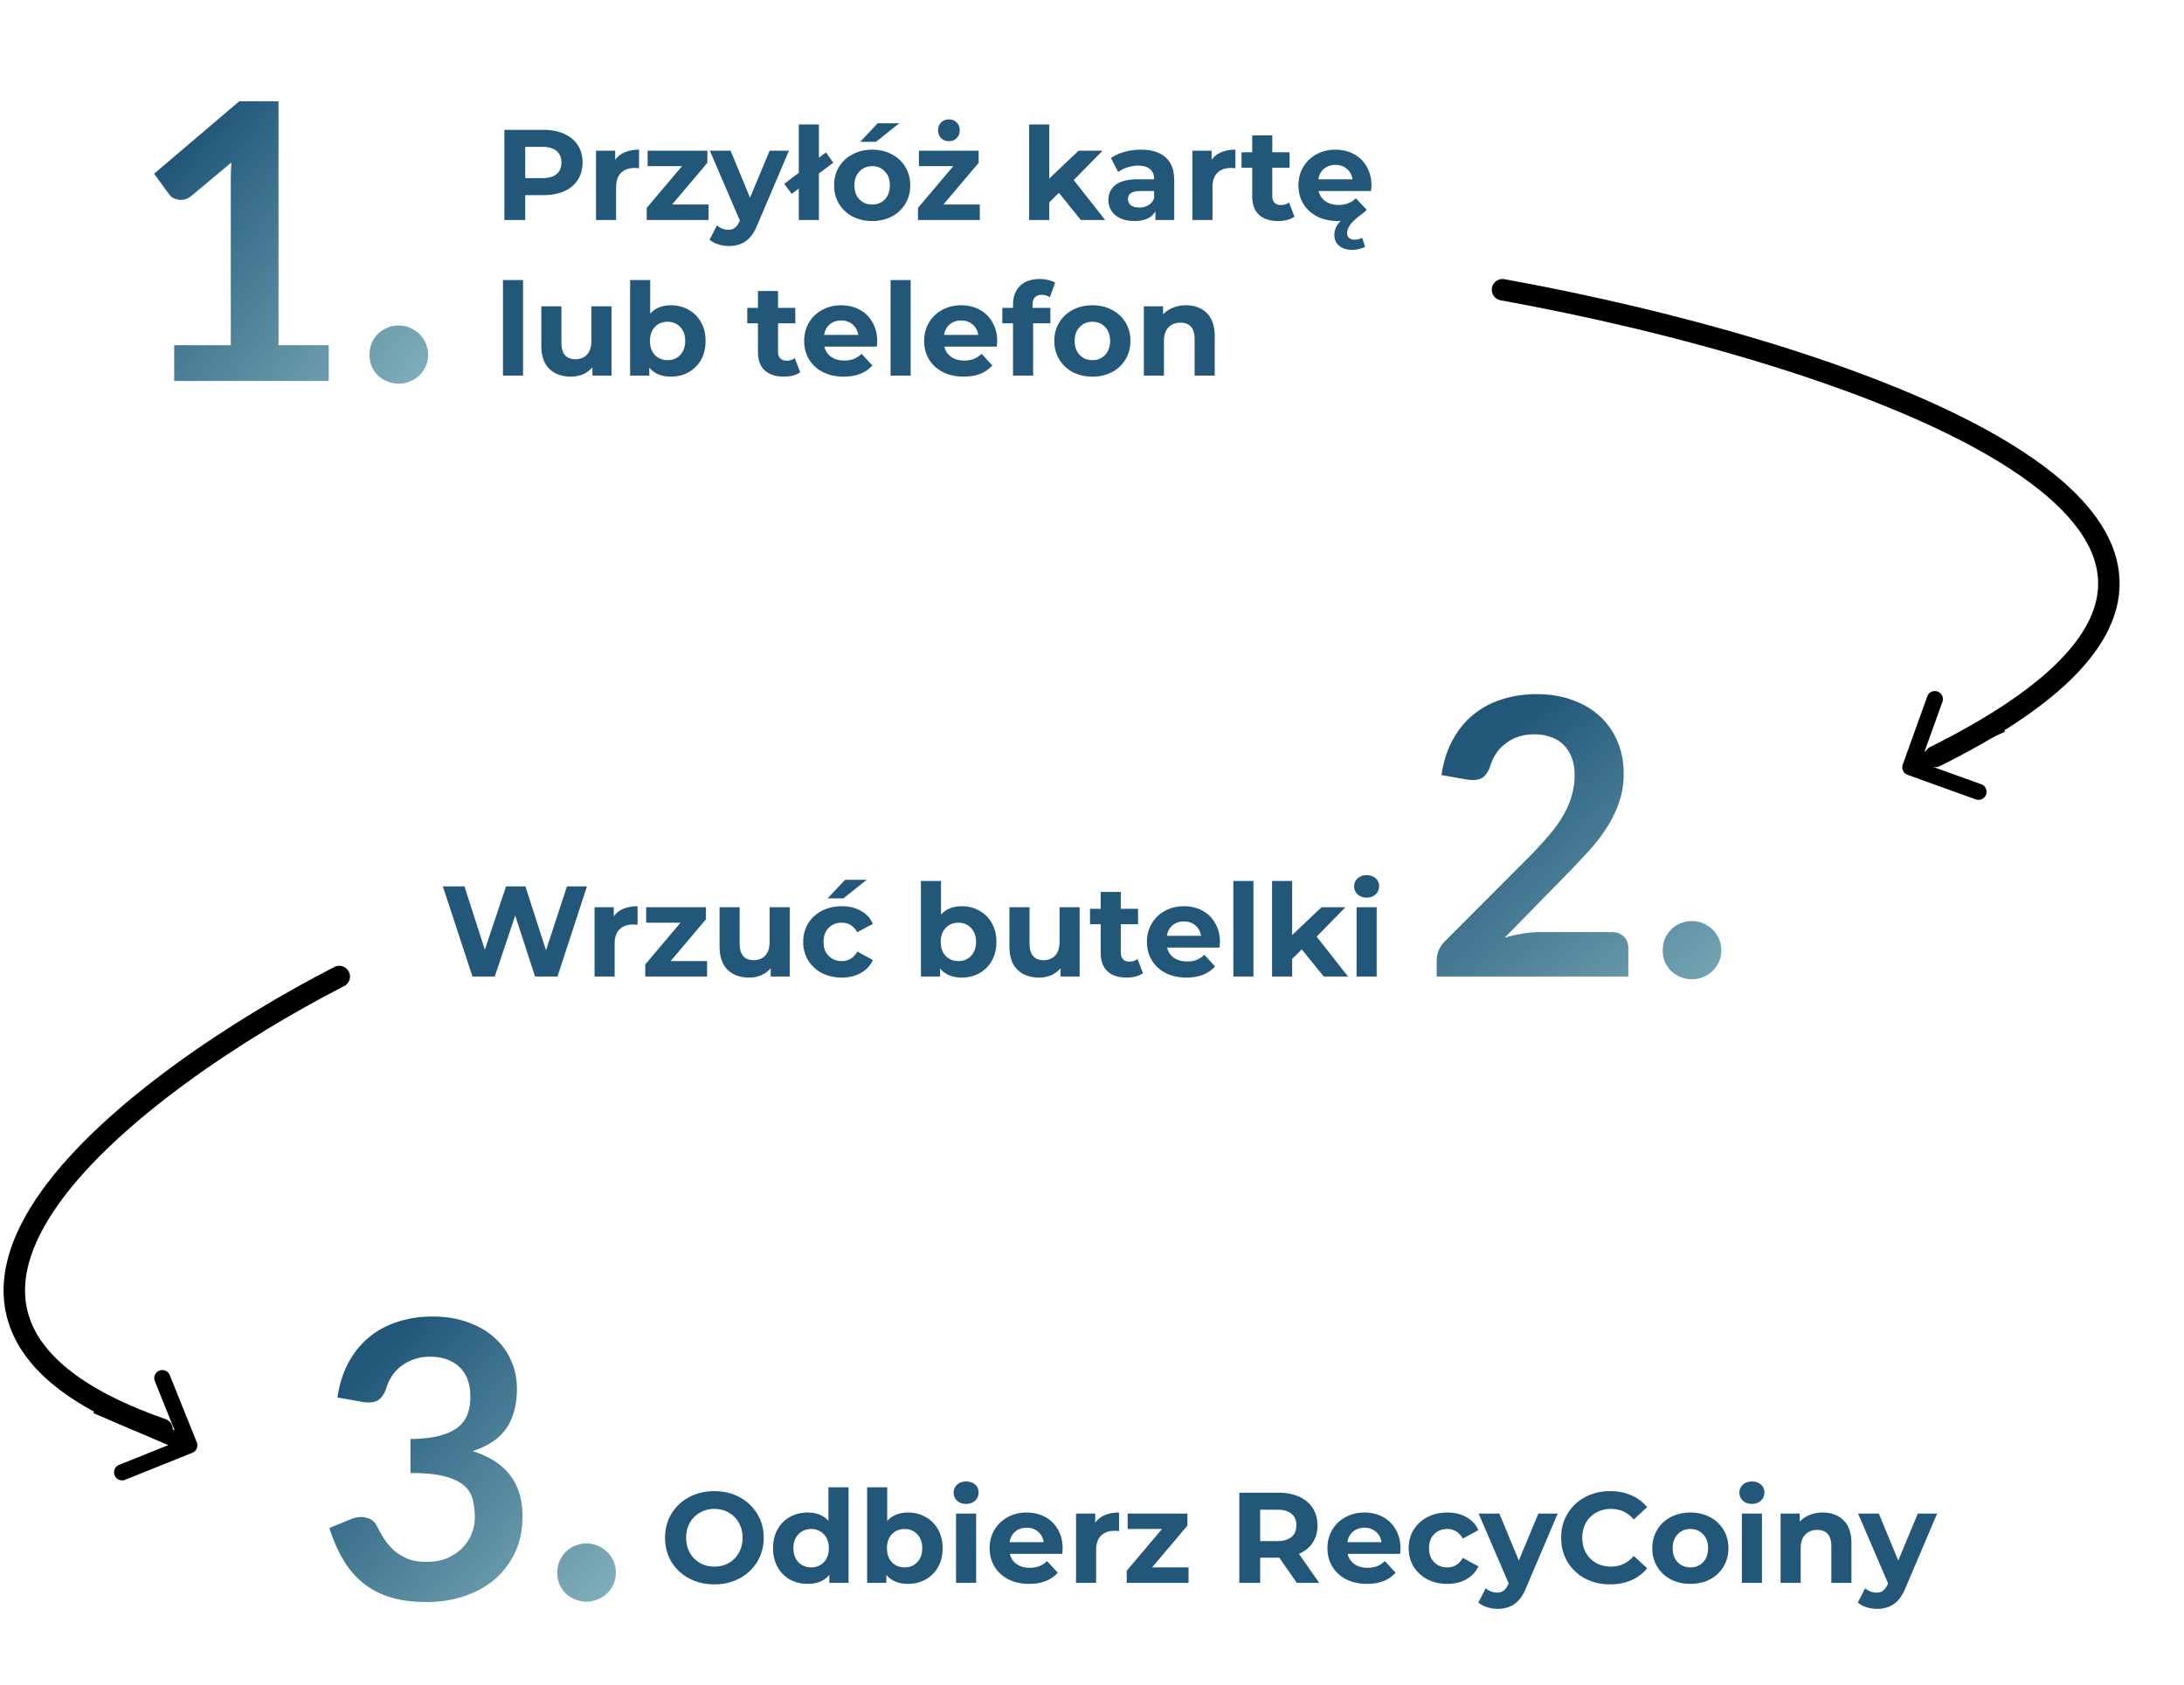 <svg xmlns="http://www.w3.org/2000/svg" width="407" height="314" fill="none" viewBox="0 0 407 314">
  <path fill="url(#paint0_linear)" d="M61.26 64.34V71h-28.8v-6.66h10.548V33.992c0-1.2.036-2.436.108-3.708l-7.488 6.264c-.432.336-.864.552-1.296.648a3.293 3.293 0 01-1.188 0 3.133 3.133 0 01-.972-.36c-.288-.192-.504-.396-.648-.612l-2.808-3.852 15.876-13.5H51.9V64.34h9.36zm7.602 1.764c0-.744.132-1.452.396-2.124a5.448 5.448 0 011.152-1.728 5.448 5.448 0 011.728-1.152 5.425 5.425 0 012.16-.432 5.17 5.17 0 012.124.432 5.448 5.448 0 011.728 1.152c.504.48.9 1.056 1.188 1.728.288.672.432 1.38.432 2.124 0 .768-.144 1.488-.432 2.16a5.264 5.264 0 01-1.188 1.692 4.99 4.99 0 01-1.728 1.116 5.17 5.17 0 01-2.124.432 5.425 5.425 0 01-2.16-.432 4.99 4.99 0 01-1.728-1.116 5.562 5.562 0 01-1.152-1.692 5.854 5.854 0 01-.396-2.16z"/>
  <path fill="url(#paint1_linear)" d="M300.316 173.72c.96 0 1.716.276 2.268.828.576.528.864 1.236.864 2.124V182h-35.712v-2.952c0-.6.12-1.224.36-1.872a5.008 5.008 0 011.224-1.8l15.804-15.84a69.16 69.16 0 003.528-3.852c1.056-1.224 1.932-2.436 2.628-3.636a16.56 16.56 0 001.584-3.636c.384-1.248.576-2.556.576-3.924 0-1.248-.18-2.34-.54-3.276-.36-.96-.876-1.764-1.548-2.412-.648-.648-1.44-1.128-2.376-1.44-.912-.336-1.944-.504-3.096-.504-1.056 0-2.04.156-2.952.468a7.52 7.52 0 00-2.376 1.26 7.688 7.688 0 00-1.764 1.872c-.48.72-.84 1.512-1.08 2.376-.408 1.104-.936 1.836-1.584 2.196-.648.36-1.584.444-2.808.252l-4.68-.828c.36-2.496 1.056-4.68 2.088-6.552 1.032-1.896 2.316-3.468 3.852-4.716 1.56-1.272 3.336-2.22 5.328-2.844 2.016-.648 4.176-.972 6.48-.972 2.4 0 4.596.36 6.588 1.08 1.992.696 3.696 1.692 5.112 2.988s2.52 2.856 3.312 4.68c.792 1.824 1.188 3.852 1.188 6.084 0 1.92-.288 3.696-.864 5.328a21.048 21.048 0 01-2.268 4.68 30.437 30.437 0 01-3.312 4.32 207.93 207.93 0 01-3.996 4.248l-11.736 11.988a24.787 24.787 0 013.348-.756 19.127 19.127 0 013.204-.288h13.356zm9.546 3.384c0-.744.132-1.452.396-2.124a5.448 5.448 0 011.152-1.728 5.448 5.448 0 011.728-1.152 5.425 5.425 0 012.16-.432 5.17 5.17 0 012.124.432 5.448 5.448 0 011.728 1.152c.504.48.9 1.056 1.188 1.728.288.672.432 1.38.432 2.124 0 .768-.144 1.488-.432 2.16a5.264 5.264 0 01-1.188 1.692 4.99 4.99 0 01-1.728 1.116 5.17 5.17 0 01-2.124.432 5.425 5.425 0 01-2.16-.432 4.99 4.99 0 01-1.728-1.116 5.562 5.562 0 01-1.152-1.692 5.854 5.854 0 01-.396-2.16z"/>
  <path fill="url(#paint2_linear)" d="M62.888 260.452c.36-2.496 1.056-4.68 2.088-6.552 1.032-1.896 2.316-3.468 3.852-4.716 1.56-1.272 3.336-2.22 5.328-2.844 2.016-.648 4.176-.972 6.48-.972 2.4 0 4.56.348 6.48 1.044 1.944.672 3.6 1.62 4.968 2.844a12.081 12.081 0 013.132 4.248c.744 1.632 1.116 3.396 1.116 5.292 0 1.656-.192 3.12-.576 4.392-.36 1.248-.888 2.34-1.584 3.276a9.462 9.462 0 01-2.592 2.376c-1.032.648-2.196 1.188-3.492 1.62 3.12.984 5.448 2.484 6.984 4.5 1.536 2.016 2.304 4.548 2.304 7.596 0 2.592-.48 4.884-1.44 6.876s-2.256 3.672-3.888 5.04c-1.632 1.344-3.528 2.364-5.688 3.06-2.136.696-4.404 1.044-6.804 1.044-2.616 0-4.896-.3-6.84-.9-1.944-.6-3.636-1.488-5.076-2.664-1.44-1.176-2.664-2.616-3.672-4.32-1.008-1.704-1.872-3.672-2.592-5.904l3.924-1.62c1.032-.432 1.992-.54 2.88-.324.912.192 1.572.672 1.98 1.44.432.84.9 1.668 1.404 2.484a10.928 10.928 0 001.872 2.196c.72.624 1.56 1.14 2.52 1.548.984.384 2.148.576 3.492.576 1.512 0 2.832-.24 3.96-.72 1.128-.504 2.064-1.152 2.808-1.944.768-.792 1.332-1.668 1.692-2.628a8.069 8.069 0 00.576-2.952c0-1.248-.132-2.376-.396-3.384-.264-1.032-.816-1.908-1.656-2.628-.84-.72-2.052-1.284-3.636-1.692-1.56-.408-3.66-.612-6.3-.612v-6.336c2.184-.024 3.996-.228 5.436-.612s2.58-.912 3.42-1.584c.864-.696 1.464-1.524 1.8-2.484.336-.96.504-2.016.504-3.168 0-2.448-.684-4.308-2.052-5.58-1.368-1.272-3.192-1.908-5.472-1.908-1.056 0-2.028.156-2.916.468a7.975 7.975 0 00-2.412 1.26 7.688 7.688 0 00-1.764 1.872c-.48.72-.84 1.512-1.08 2.376-.408 1.104-.948 1.836-1.62 2.196-.648.36-1.572.444-2.772.252l-4.68-.828zm40.974 32.652c0-.744.132-1.452.396-2.124a5.448 5.448 0 011.152-1.728 5.448 5.448 0 011.728-1.152 5.425 5.425 0 012.16-.432 5.17 5.17 0 012.124.432 5.448 5.448 0 011.728 1.152c.504.48.9 1.056 1.188 1.728.288.672.432 1.38.432 2.124 0 .768-.144 1.488-.432 2.16a5.264 5.264 0 01-1.188 1.692 4.99 4.99 0 01-1.728 1.116 5.17 5.17 0 01-2.124.432 5.425 5.425 0 01-2.16-.432 4.99 4.99 0 01-1.728-1.116 5.562 5.562 0 01-1.152-1.692 5.854 5.854 0 01-.396-2.16z"/>
  <path fill="#000" d="M354.589 142.492a1.499 1.499 0 00.903 1.919l12.702 4.573a1.5 1.5 0 101.016-2.823l-11.291-4.064 4.065-11.291a1.5 1.5 0 10-2.823-1.016l-4.572 12.702zm17.772-8.849l-17 8 1.278 2.714 17-8-1.278-2.714z"/>
  <path fill="url(#paint3_radial)" d="M101.264 24.2c1.488 0 2.776.248 3.864.744 1.104.496 1.952 1.2 2.544 2.112.592.912.888 1.992.888 3.24 0 1.232-.296 2.312-.888 3.24-.592.912-1.44 1.616-2.544 2.112-1.088.48-2.376.72-3.864.72H97.88V41h-3.888V24.2h7.272zm-.216 9c1.168 0 2.056-.248 2.664-.744.608-.512.912-1.232.912-2.16 0-.944-.304-1.664-.912-2.16-.608-.512-1.496-.768-2.664-.768H97.88V33.2h3.168zm13.6-3.408c.448-.624 1.048-1.096 1.8-1.416.768-.32 1.648-.48 2.64-.48v3.456a13.512 13.512 0 00-.84-.048c-1.072 0-1.912.304-2.52.912-.608.592-.912 1.488-.912 2.688V41h-3.744V28.088h3.576v1.704zm17.392 8.328V41h-11.52v-2.256l6.576-7.776h-6.408v-2.88h11.136v2.256l-6.576 7.776h6.792zm14.981-10.032l-5.832 13.704c-.592 1.488-1.328 2.536-2.208 3.144-.864.608-1.912.912-3.144.912a6.555 6.555 0 01-1.992-.312c-.656-.208-1.192-.496-1.608-.864l1.368-2.664c.288.256.616.456.984.6a3.2 3.2 0 001.128.216c.512 0 .928-.128 1.248-.384.32-.24.608-.648.864-1.224l.048-.12-5.592-13.008h3.864l3.624 8.76 3.648-8.76h3.6zm1.839-4.896h3.744V41h-3.744V23.192zm-2.712 11.064l7.776-5.856 1.368 1.92-7.752 5.808-1.392-1.872zm16.396 6.936c-1.36 0-2.584-.28-3.672-.84a6.439 6.439 0 01-2.52-2.376c-.608-1.008-.912-2.152-.912-3.432 0-1.28.304-2.424.912-3.432a6.27 6.27 0 012.52-2.352c1.088-.576 2.312-.864 3.672-.864 1.36 0 2.576.288 3.648.864a6.27 6.27 0 012.52 2.352c.608 1.008.912 2.152.912 3.432 0 1.28-.304 2.424-.912 3.432a6.439 6.439 0 01-2.52 2.376c-1.072.56-2.288.84-3.648.84zm0-3.072c.96 0 1.744-.32 2.352-.96.624-.656.936-1.528.936-2.616s-.312-1.952-.936-2.592c-.608-.656-1.392-.984-2.352-.984s-1.752.328-2.376.984c-.624.64-.936 1.504-.936 2.592s.312 1.96.936 2.616c.624.64 1.416.96 2.376.96zm1.008-15.144h4.032l-4.344 3.456h-2.928l3.24-3.456zm19.042 15.144V41h-11.52v-2.256l6.576-7.776h-6.408v-2.88h11.136v2.256l-6.576 7.776h6.792zm-5.76-11.808c-.592 0-1.08-.192-1.464-.576-.368-.384-.552-.872-.552-1.464 0-.576.184-1.056.552-1.44.384-.384.872-.576 1.464-.576s1.072.192 1.44.576c.384.384.576.864.576 1.44 0 .592-.192 1.08-.576 1.464-.368.384-.848.576-1.44.576zm20.501 9.624l-1.8 1.776V41h-3.744V23.192h3.744v10.08l5.472-5.184h4.464l-5.376 5.472 5.856 7.44h-4.536l-4.08-5.064zm15.273-8.04c2 0 3.536.48 4.608 1.44 1.072.944 1.608 2.376 1.608 4.296V41h-3.504v-1.608c-.704 1.2-2.016 1.8-3.936 1.8-.992 0-1.856-.168-2.592-.504-.72-.336-1.272-.8-1.656-1.392-.384-.592-.576-1.264-.576-2.016 0-1.2.448-2.144 1.344-2.832.912-.688 2.312-1.032 4.2-1.032h2.976c0-.816-.248-1.44-.744-1.872-.496-.448-1.24-.672-2.232-.672-.688 0-1.368.112-2.04.336-.656.208-1.216.496-1.68.864l-1.344-2.616c.704-.496 1.544-.88 2.52-1.152a11.474 11.474 0 013.048-.408zm-.288 10.776c.64 0 1.208-.144 1.704-.432a2.486 2.486 0 001.056-1.32V35.6h-2.568c-1.536 0-2.304.504-2.304 1.512 0 .48.184.864.552 1.152.384.272.904.408 1.56.408zm13.468-8.88c.448-.624 1.048-1.096 1.8-1.416.768-.32 1.648-.48 2.64-.48v3.456a13.512 13.512 0 00-.84-.048c-1.072 0-1.912.304-2.52.912-.608.592-.912 1.488-.912 2.688V41h-3.744V28.088h3.576v1.704zm15.44 10.584c-.368.272-.824.48-1.368.624a7.111 7.111 0 01-1.68.192c-1.536 0-2.728-.392-3.576-1.176-.832-.784-1.248-1.936-1.248-3.456v-5.304h-1.992v-2.88h1.992v-3.144h3.744v3.144h3.216v2.88H237.1v5.256c0 .544.136.968.408 1.272.288.288.688.432 1.2.432.592 0 1.096-.16 1.512-.48l1.008 2.64zm14.351-5.784c0 .048-.024.384-.072 1.008h-9.768c.176.8.592 1.432 1.248 1.896.656.464 1.472.696 2.448.696.672 0 1.264-.096 1.776-.288a4.46 4.46 0 001.464-.96l2.016 2.16c-.32.336-.648.624-.984.864-1.008.736-1.704 1.376-2.088 1.92-.384.544-.576 1.064-.576 1.56 0 .384.12.68.36.888.256.224.6.336 1.032.336.512 0 .984-.12 1.416-.36l.552 1.704a4.42 4.42 0 01-1.128.384 5.146 5.146 0 01-1.296.168c-1.024 0-1.832-.256-2.424-.768-.592-.496-.888-1.168-.888-2.016 0-.448.096-.904.288-1.368.208-.448.504-.864.888-1.248-.112.016-.28.024-.504.024-1.456 0-2.744-.28-3.864-.84-1.12-.576-1.984-1.368-2.592-2.376-.608-1.008-.912-2.152-.912-3.432 0-1.264.296-2.4.888-3.408a6.3 6.3 0 012.472-2.376c1.056-.576 2.232-.864 3.528-.864 1.264 0 2.408.272 3.432.816a5.857 5.857 0 012.4 2.352c.592 1.008.888 2.184.888 3.528zm-6.696-3.864c-.848 0-1.56.24-2.136.72-.576.48-.928 1.136-1.056 1.968h6.36c-.128-.816-.48-1.464-1.056-1.944-.576-.496-1.28-.744-2.112-.744zM93.728 52.192h3.744V70h-3.744V52.192zm20.227 4.896V70h-3.552v-1.536a5.096 5.096 0 01-1.776 1.296 5.722 5.722 0 01-2.232.432c-1.696 0-3.04-.488-4.032-1.464s-1.488-2.424-1.488-4.344v-7.296h3.744v6.744c0 2.08.872 3.12 2.616 3.12.896 0 1.616-.288 2.16-.864.544-.592.816-1.464.816-2.616v-6.384h3.744zm11.1-.192c1.2 0 2.288.28 3.264.84a5.821 5.821 0 012.328 2.328c.56.992.84 2.152.84 3.48 0 1.328-.28 2.496-.84 3.504a6.028 6.028 0 01-2.328 2.328c-.976.544-2.064.816-3.264.816-1.776 0-3.128-.56-4.056-1.68V70h-3.576V52.192h3.744v6.264c.944-1.04 2.24-1.56 3.888-1.56zm-.648 10.224c.96 0 1.744-.32 2.352-.96.624-.656.936-1.528.936-2.616s-.312-1.952-.936-2.592c-.608-.656-1.392-.984-2.352-.984s-1.752.328-2.376.984c-.608.64-.912 1.504-.912 2.592s.304 1.96.912 2.616c.624.64 1.416.96 2.376.96zm24.712 2.256c-.368.272-.824.48-1.368.624a7.111 7.111 0 01-1.68.192c-1.536 0-2.728-.392-3.576-1.176-.832-.784-1.248-1.936-1.248-3.456v-5.304h-1.992v-2.88h1.992v-3.144h3.744v3.144h3.216v2.88h-3.216v5.256c0 .544.136.968.407 1.272.289.288.689.432 1.201.432.592 0 1.096-.16 1.512-.48l1.008 2.64zm14.351-5.784c0 .048-.024.384-.072 1.008h-9.768c.176.8.592 1.432 1.248 1.896.656.464 1.472.696 2.448.696.672 0 1.264-.096 1.776-.288a4.46 4.46 0 001.464-.96l1.992 2.16c-1.216 1.392-2.992 2.088-5.328 2.088-1.456 0-2.744-.28-3.864-.84-1.12-.576-1.984-1.368-2.592-2.376-.608-1.008-.912-2.152-.912-3.432 0-1.264.296-2.4.888-3.408a6.3 6.3 0 012.472-2.376c1.056-.576 2.232-.864 3.528-.864 1.264 0 2.408.272 3.432.816a5.857 5.857 0 012.4 2.352c.592 1.008.888 2.184.888 3.528zm-6.696-3.864c-.848 0-1.56.24-2.136.72-.576.48-.928 1.136-1.056 1.968h6.36c-.128-.816-.48-1.464-1.056-1.944-.576-.496-1.28-.744-2.112-.744zm9.188-7.536h3.744V70h-3.744V52.192zm19.867 11.4c0 .048-.024.384-.072 1.008h-9.768c.176.8.592 1.432 1.248 1.896.656.464 1.472.696 2.448.696.672 0 1.264-.096 1.776-.288a4.46 4.46 0 001.464-.96l1.992 2.16c-1.216 1.392-2.992 2.088-5.328 2.088-1.456 0-2.744-.28-3.864-.84-1.12-.576-1.984-1.368-2.592-2.376-.608-1.008-.912-2.152-.912-3.432 0-1.264.296-2.4.888-3.408a6.3 6.3 0 012.472-2.376c1.056-.576 2.232-.864 3.528-.864 1.264 0 2.408.272 3.432.816a5.857 5.857 0 012.4 2.352c.592 1.008.888 2.184.888 3.528zm-6.696-3.864c-.848 0-1.56.24-2.136.72-.576.48-.928 1.136-1.056 1.968h6.36c-.128-.816-.48-1.464-1.056-1.944-.576-.496-1.28-.744-2.112-.744zm13.293-2.352h3.312v2.88h-3.216V70h-3.744v-9.744h-1.992v-2.88h1.992V56.8c0-1.472.432-2.64 1.296-3.504.88-.864 2.112-1.296 3.696-1.296.56 0 1.088.064 1.584.192.512.112.936.28 1.272.504l-.984 2.712c-.432-.304-.936-.456-1.512-.456-1.136 0-1.704.624-1.704 1.872v.552zm11.157 12.816c-1.36 0-2.584-.28-3.672-.84a6.439 6.439 0 01-2.52-2.376c-.608-1.008-.912-2.152-.912-3.432 0-1.28.304-2.424.912-3.432a6.27 6.27 0 012.52-2.352c1.088-.576 2.312-.864 3.672-.864 1.36 0 2.576.288 3.648.864a6.27 6.27 0 012.52 2.352c.608 1.008.912 2.152.912 3.432 0 1.28-.304 2.424-.912 3.432a6.439 6.439 0 01-2.52 2.376c-1.072.56-2.288.84-3.648.84zm0-3.072c.96 0 1.744-.32 2.352-.96.624-.656.936-1.528.936-2.616s-.312-1.952-.936-2.592c-.608-.656-1.392-.984-2.352-.984s-1.752.328-2.376.984c-.624.64-.936 1.504-.936 2.592s.312 1.96.936 2.616c.624.64 1.416.96 2.376.96zm17.431-10.224c1.6 0 2.888.48 3.864 1.44.992.96 1.488 2.384 1.488 4.272V70h-3.744v-6.816c0-1.024-.224-1.784-.672-2.28-.448-.512-1.096-.768-1.944-.768-.944 0-1.696.296-2.256.888-.56.576-.84 1.44-.84 2.592V70h-3.744V57.088h3.576V58.6a4.847 4.847 0 011.848-1.248c.736-.304 1.544-.456 2.424-.456z"/>
  <path fill="#22577A" d="M109.384 165.2l-5.496 16.8h-4.176l-3.696-11.376L92.2 182h-4.152l-5.52-16.8h4.032l3.792 11.808 3.96-11.808h3.6l3.84 11.904 3.912-11.904h3.72zm4.99 5.592c.448-.624 1.048-1.096 1.8-1.416.768-.32 1.648-.48 2.64-.48v3.456a13.512 13.512 0 00-.84-.048c-1.072 0-1.912.304-2.52.912-.608.592-.912 1.488-.912 2.688V182h-3.744v-12.912h3.576v1.704zm17.392 8.328V182h-11.52v-2.256l6.576-7.776h-6.408v-2.88h11.136v2.256l-6.576 7.776h6.792zm15.408-10.032V182h-3.552v-1.536a5.096 5.096 0 01-1.776 1.296 5.722 5.722 0 01-2.232.432c-1.696 0-3.04-.488-4.032-1.464s-1.488-2.424-1.488-4.344v-7.296h3.744v6.744c0 2.08.872 3.12 2.616 3.12.896 0 1.616-.288 2.16-.864.544-.592.816-1.464.816-2.616v-6.384h3.744zm9.708 13.104c-1.376 0-2.616-.28-3.72-.84-1.088-.576-1.944-1.368-2.568-2.376-.608-1.008-.912-2.152-.912-3.432 0-1.28.304-2.424.912-3.432a6.4 6.4 0 012.568-2.352c1.104-.576 2.344-.864 3.72-.864 1.36 0 2.544.288 3.552.864a4.98 4.98 0 012.232 2.424l-2.904 1.56c-.672-1.184-1.64-1.776-2.904-1.776-.976 0-1.784.32-2.424.96-.64.64-.96 1.512-.96 2.616s.32 1.976.96 2.616c.64.64 1.448.96 2.424.96 1.28 0 2.248-.592 2.904-1.776l2.904 1.584c-.464 1.024-1.208 1.824-2.232 2.4-1.008.576-2.192.864-3.552.864zm.6-18.216h4.032l-4.344 3.456h-2.928l3.24-3.456zm21.769 4.92c1.2 0 2.288.28 3.264.84a5.821 5.821 0 012.328 2.328c.56.992.84 2.152.84 3.48 0 1.328-.28 2.496-.84 3.504a6.028 6.028 0 01-2.328 2.328c-.976.544-2.064.816-3.264.816-1.776 0-3.128-.56-4.056-1.68V182h-3.576v-17.808h3.744v6.264c.944-1.04 2.24-1.56 3.888-1.56zm-.648 10.224c.96 0 1.744-.32 2.352-.96.624-.656.936-1.528.936-2.616s-.312-1.952-.936-2.592c-.608-.656-1.392-.984-2.352-.984s-1.752.328-2.376.984c-.608.64-.912 1.504-.912 2.592s.304 1.96.912 2.616c.624.64 1.416.96 2.376.96zm22.594-10.032V182h-3.552v-1.536a5.096 5.096 0 01-1.776 1.296 5.722 5.722 0 01-2.232.432c-1.696 0-3.04-.488-4.032-1.464s-1.488-2.424-1.488-4.344v-7.296h3.744v6.744c0 2.08.872 3.12 2.616 3.12.896 0 1.616-.288 2.16-.864.544-.592.816-1.464.816-2.616v-6.384h3.744zm11.797 12.288c-.368.272-.824.48-1.368.624a7.111 7.111 0 01-1.68.192c-1.536 0-2.728-.392-3.576-1.176-.832-.784-1.248-1.936-1.248-3.456v-5.304h-1.992v-2.88h1.992v-3.144h3.744v3.144h3.216v2.88h-3.216v5.256c0 .544.136.968.407 1.272.289.288.689.432 1.201.432.592 0 1.096-.16 1.512-.48l1.008 2.64zm14.351-5.784c0 .048-.024.384-.072 1.008h-9.768c.176.8.592 1.432 1.248 1.896.656.464 1.472.696 2.448.696.672 0 1.264-.096 1.776-.288a4.46 4.46 0 001.464-.96l1.992 2.16c-1.216 1.392-2.992 2.088-5.328 2.088-1.456 0-2.744-.28-3.864-.84-1.12-.576-1.984-1.368-2.592-2.376-.608-1.008-.912-2.152-.912-3.432 0-1.264.296-2.4.888-3.408a6.3 6.3 0 012.472-2.376c1.056-.576 2.232-.864 3.528-.864 1.264 0 2.408.272 3.432.816a5.857 5.857 0 012.4 2.352c.592 1.008.888 2.184.888 3.528zm-6.696-3.864c-.848 0-1.56.24-2.136.72-.576.48-.928 1.136-1.056 1.968h6.36c-.128-.816-.48-1.464-1.056-1.944-.576-.496-1.28-.744-2.112-.744zm9.188-7.536h3.744V182h-3.744v-17.808zm12.763 12.744l-1.8 1.776V182h-3.744v-17.808h3.744v10.08l5.472-5.184h4.464l-5.376 5.472 5.856 7.44h-4.536l-4.08-5.064zm10.206-7.848h3.744V182h-3.744v-12.912zm1.872-1.8c-.688 0-1.248-.2-1.68-.6a1.946 1.946 0 01-.648-1.488c0-.592.216-1.088.648-1.488.432-.4.992-.6 1.68-.6s1.248.192 1.68.576c.432.384.648.864.648 1.44 0 .624-.216 1.144-.648 1.56-.432.4-.992.6-1.68.6zM133.128 295.288c-1.744 0-3.32-.376-4.728-1.128-1.392-.752-2.488-1.784-3.288-3.096-.784-1.328-1.176-2.816-1.176-4.464 0-1.648.392-3.128 1.176-4.44a8.452 8.452 0 013.288-3.12c1.408-.752 2.984-1.128 4.728-1.128 1.744 0 3.312.376 4.704 1.128a8.452 8.452 0 013.288 3.12c.8 1.312 1.2 2.792 1.2 4.44 0 1.648-.4 3.136-1.2 4.464-.8 1.312-1.896 2.344-3.288 3.096-1.392.752-2.96 1.128-4.704 1.128zm0-3.312c.992 0 1.888-.224 2.688-.672a4.909 4.909 0 001.872-1.92c.464-.816.696-1.744.696-2.784 0-1.04-.232-1.968-.696-2.784a4.744 4.744 0 00-1.872-1.896c-.8-.464-1.696-.696-2.688-.696-.992 0-1.888.232-2.688.696a4.907 4.907 0 00-1.896 1.896c-.448.816-.672 1.744-.672 2.784 0 1.04.224 1.968.672 2.784a5.08 5.08 0 001.896 1.92c.8.448 1.696.672 2.688.672zm25.002-14.784V295h-3.576v-1.488c-.928 1.12-2.272 1.68-4.032 1.68-1.216 0-2.32-.272-3.312-.816a5.865 5.865 0 01-2.304-2.328c-.56-1.008-.84-2.176-.84-3.504 0-1.328.28-2.496.84-3.504a5.865 5.865 0 012.304-2.328c.992-.544 2.096-.816 3.312-.816 1.648 0 2.936.52 3.864 1.56v-6.264h3.744zm-6.96 14.928c.944 0 1.728-.32 2.352-.96.624-.656.936-1.528.936-2.616s-.312-1.952-.936-2.592c-.624-.656-1.408-.984-2.352-.984-.96 0-1.752.328-2.376.984-.624.64-.936 1.504-.936 2.592s.312 1.96.936 2.616c.624.64 1.416.96 2.376.96zm18.057-10.224c1.2 0 2.288.28 3.264.84a5.821 5.821 0 012.328 2.328c.56.992.84 2.152.84 3.48 0 1.328-.28 2.496-.84 3.504a6.028 6.028 0 01-2.328 2.328c-.976.544-2.064.816-3.264.816-1.776 0-3.128-.56-4.056-1.68V295h-3.576v-17.808h3.744v6.264c.944-1.04 2.24-1.56 3.888-1.56zm-.648 10.224c.96 0 1.744-.32 2.352-.96.624-.656.936-1.528.936-2.616s-.312-1.952-.936-2.592c-.608-.656-1.392-.984-2.352-.984s-1.752.328-2.376.984c-.608.64-.912 1.504-.912 2.592s.304 1.96.912 2.616c.624.64 1.416.96 2.376.96zm9.587-10.032h3.744V295h-3.744v-12.912zm1.872-1.8c-.688 0-1.248-.2-1.68-.6a1.946 1.946 0 01-.648-1.488c0-.592.216-1.088.648-1.488.432-.4.992-.6 1.68-.6s1.248.192 1.68.576c.432.384.648.864.648 1.44 0 .624-.216 1.144-.648 1.56-.432.4-.992.6-1.68.6zm17.994 8.304c0 .048-.024.384-.072 1.008h-9.768c.176.8.592 1.432 1.248 1.896.656.464 1.472.696 2.448.696.672 0 1.264-.096 1.776-.288a4.46 4.46 0 001.464-.96l1.992 2.16c-1.216 1.392-2.992 2.088-5.328 2.088-1.456 0-2.744-.28-3.864-.84-1.12-.576-1.984-1.368-2.592-2.376-.608-1.008-.912-2.152-.912-3.432 0-1.264.296-2.4.888-3.408a6.3 6.3 0 012.472-2.376c1.056-.576 2.232-.864 3.528-.864 1.264 0 2.408.272 3.432.816a5.857 5.857 0 012.4 2.352c.592 1.008.888 2.184.888 3.528zm-6.696-3.864c-.848 0-1.56.24-2.136.72-.576.48-.928 1.136-1.056 1.968h6.36c-.128-.816-.48-1.464-1.056-1.944-.576-.496-1.28-.744-2.112-.744zm12.765-.936c.448-.624 1.048-1.096 1.8-1.416.768-.32 1.648-.48 2.64-.48v3.456a13.512 13.512 0 00-.84-.048c-1.072 0-1.912.304-2.52.912-.608.592-.912 1.488-.912 2.688V295h-3.744v-12.912h3.576v1.704zm17.392 8.328V295h-11.52v-2.256l6.576-7.776h-6.408v-2.88h11.136v2.256l-6.576 7.776h6.792zm20.164 2.88l-3.24-4.68h-3.576V295h-3.888v-16.8h7.272c1.488 0 2.776.248 3.864.744 1.104.496 1.952 1.2 2.544 2.112.592.912.888 1.992.888 3.24 0 1.248-.304 2.328-.912 3.24-.592.896-1.44 1.584-2.544 2.064l3.768 5.4h-4.176zm-.072-10.704c0-.944-.304-1.664-.912-2.16-.608-.512-1.496-.768-2.664-.768h-3.168v5.856h3.168c1.168 0 2.056-.256 2.664-.768.608-.512.912-1.232.912-2.16zm19.4 4.296c0 .048-.024.384-.072 1.008h-9.768c.176.8.592 1.432 1.248 1.896.656.464 1.472.696 2.448.696.672 0 1.264-.096 1.776-.288a4.46 4.46 0 001.464-.96l1.992 2.16c-1.216 1.392-2.992 2.088-5.328 2.088-1.456 0-2.744-.28-3.864-.84-1.12-.576-1.984-1.368-2.592-2.376-.608-1.008-.912-2.152-.912-3.432 0-1.264.296-2.4.888-3.408a6.3 6.3 0 012.472-2.376c1.056-.576 2.232-.864 3.528-.864 1.264 0 2.408.272 3.432.816a5.857 5.857 0 012.4 2.352c.592 1.008.888 2.184.888 3.528zm-6.696-3.864c-.848 0-1.56.24-2.136.72-.576.48-.928 1.136-1.056 1.968h6.36c-.128-.816-.48-1.464-1.056-1.944-.576-.496-1.28-.744-2.112-.744zm15.429 10.464c-1.376 0-2.616-.28-3.72-.84-1.088-.576-1.944-1.368-2.568-2.376-.608-1.008-.912-2.152-.912-3.432 0-1.28.304-2.424.912-3.432a6.4 6.4 0 012.568-2.352c1.104-.576 2.344-.864 3.72-.864 1.36 0 2.544.288 3.552.864a4.98 4.98 0 012.232 2.424l-2.904 1.56c-.672-1.184-1.64-1.776-2.904-1.776-.976 0-1.784.32-2.424.96-.64.64-.96 1.512-.96 2.616s.32 1.976.96 2.616c.64.64 1.448.96 2.424.96 1.28 0 2.248-.592 2.904-1.776l2.904 1.584c-.464 1.024-1.208 1.824-2.232 2.4-1.008.576-2.192.864-3.552.864zm20.568-13.104l-5.832 13.704c-.592 1.488-1.328 2.536-2.208 3.144-.864.608-1.912.912-3.144.912a6.555 6.555 0 01-1.992-.312c-.656-.208-1.192-.496-1.608-.864l1.368-2.664c.288.256.616.456.984.6a3.2 3.2 0 001.128.216c.512 0 .928-.128 1.248-.384.32-.24.608-.648.864-1.224l.048-.12-5.592-13.008h3.864l3.624 8.76 3.648-8.76h3.6zm9.738 13.2c-1.712 0-3.264-.368-4.656-1.104a8.555 8.555 0 01-3.264-3.096c-.784-1.328-1.176-2.824-1.176-4.488 0-1.664.392-3.152 1.176-4.464a8.323 8.323 0 013.264-3.096c1.392-.752 2.952-1.128 4.68-1.128 1.456 0 2.768.256 3.936.768a7.886 7.886 0 012.976 2.208l-2.496 2.304c-1.136-1.312-2.544-1.968-4.224-1.968-1.04 0-1.968.232-2.784.696a4.862 4.862 0 00-1.92 1.896c-.448.816-.672 1.744-.672 2.784 0 1.04.224 1.968.672 2.784a5.03 5.03 0 001.92 1.92c.816.448 1.744.672 2.784.672 1.68 0 3.088-.664 4.224-1.992l2.496 2.304a7.78 7.78 0 01-2.976 2.232c-1.184.512-2.504.768-3.96.768zm14.996-.096c-1.36 0-2.584-.28-3.672-.84a6.439 6.439 0 01-2.52-2.376c-.608-1.008-.912-2.152-.912-3.432 0-1.28.304-2.424.912-3.432a6.27 6.27 0 012.52-2.352c1.088-.576 2.312-.864 3.672-.864 1.36 0 2.576.288 3.648.864a6.27 6.27 0 012.52 2.352c.608 1.008.912 2.152.912 3.432 0 1.28-.304 2.424-.912 3.432a6.439 6.439 0 01-2.52 2.376c-1.072.56-2.288.84-3.648.84zm0-3.072c.96 0 1.744-.32 2.352-.96.624-.656.936-1.528.936-2.616s-.312-1.952-.936-2.592c-.608-.656-1.392-.984-2.352-.984s-1.752.328-2.376.984c-.624.64-.936 1.504-.936 2.592s.312 1.96.936 2.616c.624.64 1.416.96 2.376.96zm9.583-10.032h3.744V295h-3.744v-12.912zm1.872-1.8c-.688 0-1.248-.2-1.68-.6a1.946 1.946 0 01-.648-1.488c0-.592.216-1.088.648-1.488.432-.4.992-.6 1.68-.6s1.248.192 1.68.576c.432.384.648.864.648 1.44 0 .624-.216 1.144-.648 1.56-.432.4-.992.6-1.68.6zm13.195 1.608c1.6 0 2.888.48 3.864 1.44.992.96 1.488 2.384 1.488 4.272V295h-3.744v-6.816c0-1.024-.224-1.784-.672-2.28-.448-.512-1.096-.768-1.944-.768-.944 0-1.696.296-2.256.888-.56.576-.84 1.44-.84 2.592V295h-3.744v-12.912h3.576v1.512a4.847 4.847 0 011.848-1.248c.736-.304 1.544-.456 2.424-.456zm21.327.192l-5.832 13.704c-.592 1.488-1.328 2.536-2.208 3.144-.864.608-1.912.912-3.144.912a6.555 6.555 0 01-1.992-.312c-.656-.208-1.192-.496-1.608-.864l1.368-2.664c.288.256.616.456.984.6a3.2 3.2 0 001.128.216c.512 0 .928-.128 1.248-.384.32-.24.608-.648.864-1.224l.048-.12-5.592-13.008h3.864l3.624 8.76 3.648-8.76h3.6z"/>
  <path stroke="#000" stroke-linecap="round" stroke-linejoin="round" stroke-width="4" d="M280 54c62.465 11.259 166.037 44.421 80.607 87"/>
  <path fill="#000" d="M35.84 270.765a1.5 1.5 0 00.833-1.951l-5.034-12.526a1.5 1.5 0 10-2.784 1.118l4.475 11.135-11.135 4.474a1.5 1.5 0 001.12 2.784l12.525-5.034zm-18.429-7.385l17.281 7.373 1.178-2.759-17.281-7.374-1.178 2.76z"/>
  <path stroke="#000" stroke-linecap="round" stroke-linejoin="round" stroke-width="4" d="M63.223 182c-37.07 19.04-95.575 62.572-33.029 84.382"/>
  <defs>
    <linearGradient id="paint0_linear" x1="58.209" x2="174.947" y1="0" y2="98.613" gradientUnits="userSpaceOnUse">
      <stop stop-color="#22577A"/>
      <stop offset="1" stop-color="#38A3A5" stop-opacity="0"/>
    </linearGradient>
    <linearGradient id="paint1_linear" x1="308.845" x2="423.884" y1="111" y2="238.518" gradientUnits="userSpaceOnUse">
      <stop stop-color="#22577A"/>
      <stop offset="1" stop-color="#38A3A5" stop-opacity="0"/>
    </linearGradient>
    <linearGradient id="paint2_linear" x1="95.136" x2="206.493" y1="227" y2="332.501" gradientUnits="userSpaceOnUse">
      <stop stop-color="#22577A"/>
      <stop offset="1" stop-color="#38A3A5" stop-opacity="0"/>
    </linearGradient>
    <radialGradient id="paint3_radial" cx="0" cy="0" r="1" gradientTransform="matrix(0 29 -86 0 178 47)" gradientUnits="userSpaceOnUse">
      <stop stop-color="#22577A"/>
      <stop offset="1" stop-color="#22577A"/>
    </radialGradient>
  </defs>
</svg>
